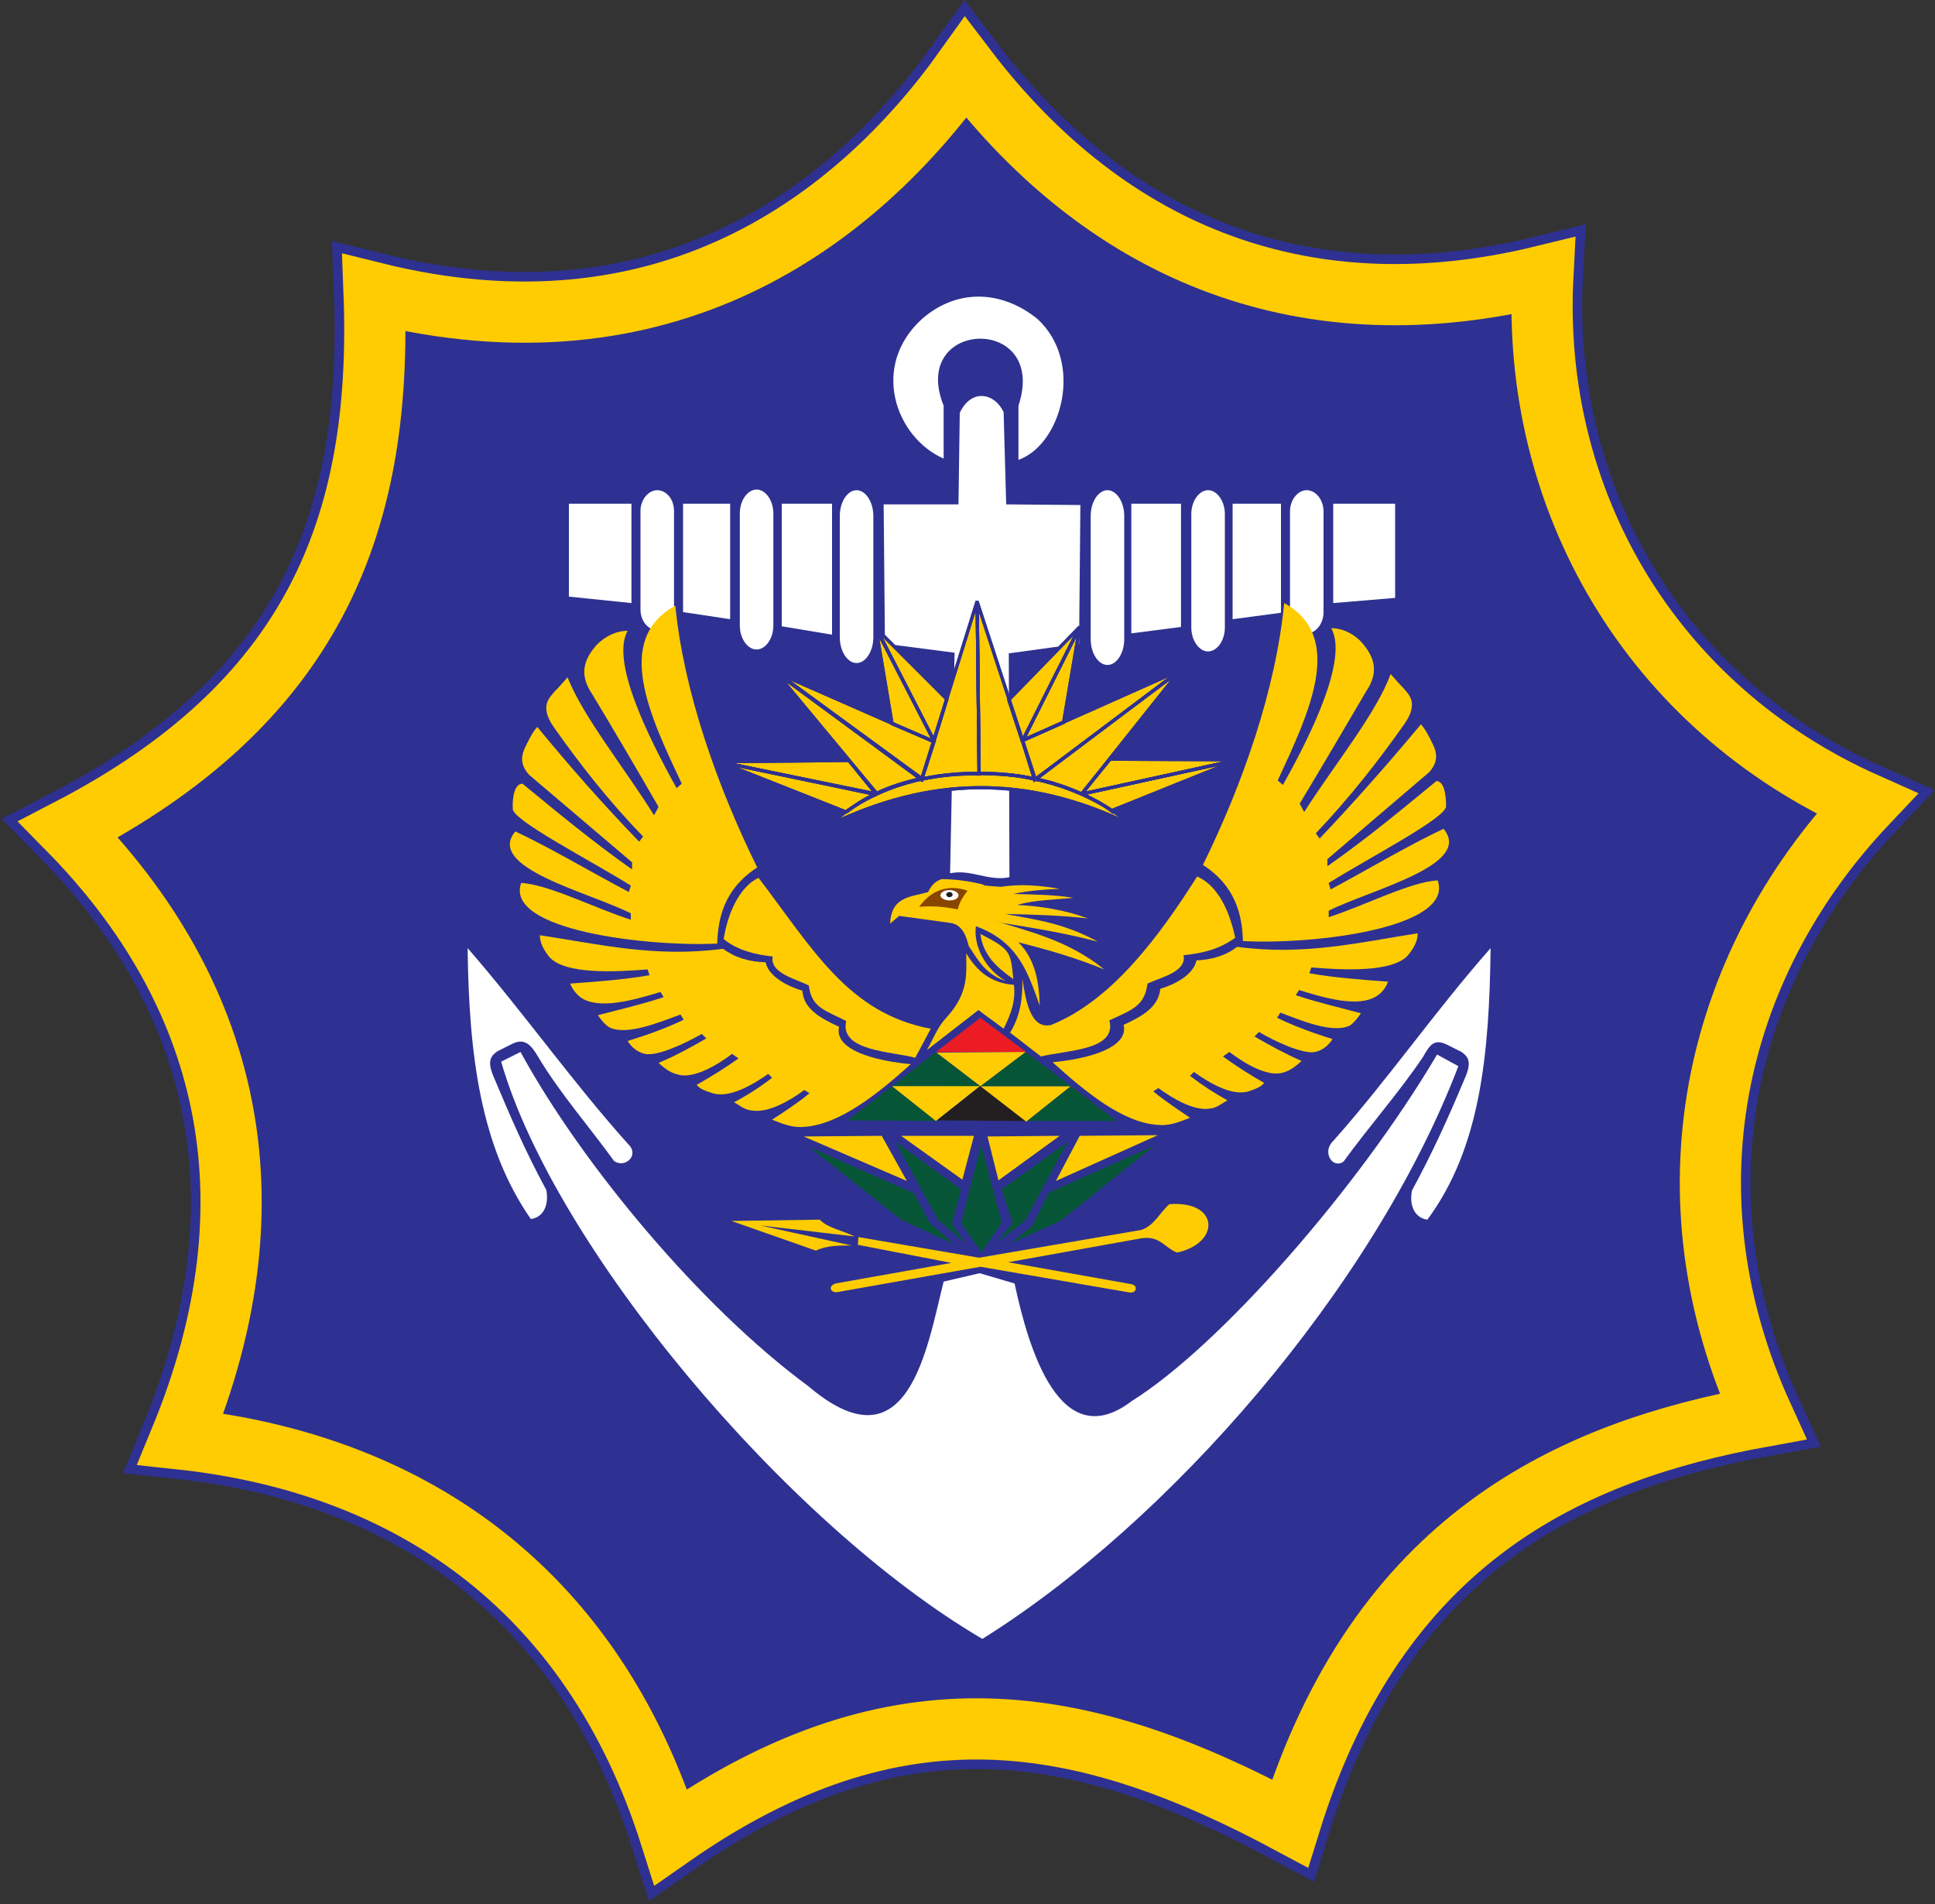 <?xml version="1.0" encoding="UTF-8" standalone="no"?>
<svg
   xmlns:dc="http://purl.org/dc/elements/1.1/"
   xmlns:cc="http://creativecommons.org/ns#"
   xmlns:rdf="http://www.w3.org/1999/02/22-rdf-syntax-ns#"
   xmlns:svg="http://www.w3.org/2000/svg"
   xmlns="http://www.w3.org/2000/svg"
   xmlns:sodipodi="http://sodipodi.sourceforge.net/DTD/sodipodi-0.dtd"
   xmlns:inkscape="http://www.inkscape.org/namespaces/inkscape"
   inkscape:version="1.0 (4035a4fb49, 2020-05-01)"
   sodipodi:docname="Emblem_of_the_South_African_Navy.svg"
   xml:space="preserve"
   style="enable-background:new 0 0 300 295.2;"
   viewBox="0 0 300 295.2"
   height="295.2"
   wide="300"
   id="Layer_1"
   version="1.1"><rect x="0" y="0" width="300" height="295.2" fill="#333333" stroke="none"/><defs
   id="defs235" /><sodipodi:namedview
   inkscape:current-layer="Layer_1"
   inkscape:window-maximized="1"
   inkscape:window-y="-8"
   inkscape:window-x="-8"
   inkscape:cy="133.70824"
   inkscape:cx="150"
   inkscape:zoom="2.8794037"
   showgrid="false"
   id="namedview233"
   inkscape:window-height="1018"
   inkscape:window-width="1920"
   inkscape:pageshadow="2"
   inkscape:pageopacity="0"
   guidetolerance="10"
   gridtolerance="10"
   objecttolerance="10"
   borderopacity="1"
   bordercolor="#666666"
   pagecolor="#ffffff" />
<style
   id="style2"
   type="text/css">
	.st0{fill:#2E3191;stroke:#2E3191;stroke-width:12.443}
	.st1{fill:none;stroke:#FFCC02;stroke-width:9.489;stroke-miterlimit:2.613;}
	.st2{fill:#FFFFFF;}
	.st3{fill:#EC1C24;}
	.st4{fill:#075537;}
	.st5{fill:#231F20;}
	.st6{fill:#FFCC02;}
	.st7{fill:#894600;}
	.st8{fill:none;}
	.st9{fill:none;stroke:#2E3191;stroke-width:0.5;stroke-miterlimit:2.613;}
</style>
<g
   id="g230">
	<path
   id="path4"
   d="m 58,45.4 c 45,11.2 74.6,-10.9 91.7,-34.9 22.5,29.6 53.5,41.1 89.5,32.3 -1.8,34.5 16.5,66.8 50.2,81.8 -24.2,25.6 -31.6,61.1 -16.1,95 -29.8,5.4 -59.6,18.9 -73.3,63.1 -32.1,-17.2 -60.8,-22.5 -96,2.1 C 91.5,245.3 62.4,226.8 28,223.1 43.5,185.5 35.1,153.5 10.6,128.6 48,109.2 59.4,82.1 58,45.4 Z"
   class="st0" />
	<path
   id="path6"
   d="m 58,45.4 c 45,11.2 74.6,-10.9 91.7,-34.9 22.5,29.6 53.5,41.1 89.5,32.3 -1.8,34.5 16.5,66.8 50.2,81.8 -24.2,25.6 -31.6,61.1 -16.1,95 -29.8,5.4 -59.6,18.9 -73.3,63.1 -32.1,-17.2 -60.8,-22.5 -96,2.1 C 91.5,245.3 62.4,226.8 28,223.1 43.5,185.5 35.1,153.5 10.6,128.6 48,109.2 59.4,82.1 58,45.4 Z"
   class="st1" />
	<path
   id="path8"
   d="m 156,78.2 -0.4,-14.3 c -1.4,-3 -5,-3.7 -6.8,0.1 l -0.2,14.2 H 137 l 0.2,21.6 10.8,1.4 -0.7,34.2 c 3.2,-0.7 6,1.3 9.2,0.6 l -0.1,-34.7 10.9,-1.5 0.2,-21.5 z"
   class="st2" />
	<path
   id="path10"
   d="m 99.3,94.5 c 0,1.8 1.2,3.2 2.6,3.2 1.4,0 2.6,-1.5 2.6,-3.2 V 79.2 c 0,-1.8 -1.2,-3.2 -2.6,-3.2 -1.4,0 -2.6,1.5 -2.6,3.2 z"
   class="st2" />
	<path
   id="path12"
   d="m 114.7,97 c 0,2 1.2,3.7 2.6,3.7 1.4,0 2.6,-1.7 2.6,-3.7 V 79.6 c 0,-2 -1.2,-3.7 -2.6,-3.7 -1.4,0 -2.6,1.7 -2.6,3.7 z"
   class="st2" />
	<path
   id="path14"
   d="m 130.2,98.8 c 0,2.2 1.2,4 2.6,4 1.4,0 2.6,-1.8 2.6,-4 V 80 c 0,-2.2 -1.2,-4 -2.6,-4 -1.4,0 -2.6,1.8 -2.6,4 z"
   class="st2" />
	<path
   id="path16"
   d="m 169.1,99.1 c 0,2.2 1.2,4 2.6,4 1.4,0 2.6,-1.8 2.6,-4 V 80 c 0,-2.2 -1.2,-4 -2.6,-4 -1.4,0 -2.6,1.8 -2.6,4 z"
   class="st2" />
	<path
   id="path18"
   d="m 184.7,97.3 c 0,2 1.2,3.7 2.6,3.7 1.4,0 2.6,-1.7 2.6,-3.7 V 79.7 c 0,-2 -1.2,-3.7 -2.6,-3.7 -1.4,0 -2.6,1.7 -2.6,3.7 z"
   class="st2" />
	<path
   id="path20"
   d="m 200,94.9 c 0,1.8 1.2,3.3 2.6,3.3 1.4,0 2.6,-1.5 2.6,-3.3 V 79.3 c 0,-1.8 -1.2,-3.3 -2.6,-3.3 -1.4,0 -2.6,1.5 -2.6,3.3 z"
   class="st2" />
	<path
   id="path22"
   d="m 146.3,71.1 v -8.2 c -5.4,-13.5 16.3,-14.2 11.6,0 v 8.4 c 6.7,-2.4 10.2,-15.1 3,-21.8 -5.1,-4.2 -12.1,-5.1 -17.9,-0.1 -8.1,7.3 -4.2,18.4 3.3,21.7"
   class="st2" />
	<polygon
   id="polygon24"
   points="129,78.1 121.2,78.1 121.2,97.1 129,98.4 "
   class="st2" />
	<polygon
   id="polygon26"
   points="113.2,78.1 105.9,78.1 105.9,94.9 113.2,96 "
   class="st2" />
	<polygon
   id="polygon28"
   points="97.9,78.1 88.2,78.1 88.2,92.5 97.9,93.5 "
   class="st2" />
	<polygon
   id="polygon30"
   points="183.1,78.1 175.4,78.1 175.4,98.2 183.1,97.2 "
   class="st2" />
	<polygon
   id="polygon32"
   points="198.6,78.1 191.1,78.1 191.1,96 198.6,95 "
   class="st2" />
	<polygon
   id="polygon34"
   points="216.3,78.1 206.7,78.1 206.7,93.5 216.3,92.7 "
   class="st2" />
	<path
   id="path36"
   d="m 146.3,198.7 c -2.6,10.4 -5.5,29.4 -21,16.2 -16.7,-12.3 -35.1,-34.4 -44.6,-51.8 l -3,1.5 c 8.2,28.6 44.1,71.6 74.6,89.5 28.7,-17.9 60.6,-54.2 73.8,-88.8 l -3.3,-1.8 c -12.2,20.7 -33.7,45.2 -47.3,53.7 -11.1,8.5 -16,-7.9 -18.2,-18.2 l -5.4,-1.6 z"
   class="st2" />
	<path
   id="path38"
   d="m 231.1,147 c -8.8,10 -15.7,20.1 -24.4,29.9 -1.8,1.7 -0.1,4.4 1.6,3.2 3.9,-5.4 8.6,-10.7 12.3,-16.2 1,-1.7 1.6,-2.9 3.6,-2 l 2.4,1.2 c 1.1,0.8 1.6,1.6 0.5,4.1 -2.6,6.2 -5,11.5 -8.2,17.4 -0.5,2.8 0.8,4.3 2.4,4.5 8.2,-11.1 9.6,-25.5 9.8,-42.1"
   class="st2" />
	<path
   id="path40"
   d="m 72.5,147 c 8.7,10 16.2,20.7 24.9,30.4 1.8,1.7 -0.5,3.8 -2.2,2.6 -3.9,-5.4 -8.4,-10.5 -11.8,-16.2 -1,-1.7 -2,-2.9 -3.9,-2 l -2.4,1.2 c -1.1,0.8 -1.6,1.6 -0.5,4.1 2.6,6.2 4.9,11.5 8.1,17.4 0.5,2.8 -0.8,4.3 -2.4,4.5 -7.8,-11.2 -9.6,-25.4 -9.8,-42"
   class="st2" />
	<polygon
   id="polygon42"
   points="159.1,163.1 152,157.8 145.1,163.1 "
   class="st3" />
	<polygon
   id="polygon44"
   points="152.1,168.5 145.1,163.1 138.3,168.4 "
   class="st4" />
	<polygon
   id="polygon46"
   points="145.2,173.8 138.3,168.4 131.4,173.7 "
   class="st4" />
	<polygon
   id="polygon48"
   points="159,173.8 152,168.4 145.2,173.7 "
   class="st5" />
	<polygon
   id="polygon50"
   points="173.1,173.8 166.1,168.4 159.2,173.8 "
   class="st4" />
	<polygon
   id="polygon52"
   points="151.9,168.4 145.1,173.8 138.3,168.4 "
   class="st6" />
	<polygon
   id="polygon54"
   points="166,168.4 159.1,173.9 152,168.4 "
   class="st6" />
	<polygon
   id="polygon56"
   points="166.1,168.4 159,163.1 152,168.4 "
   class="st4" />
	<polygon
   id="polygon58"
   points="159,163.1 152,168.4 145.2,163.2 "
   class="st6" />
	<polygon
   id="polygon60"
   points="140.6,183.1 124.6,176.2 136.7,176.1 "
   class="st6" />
	<polygon
   id="polygon62"
   points="149.2,182.9 139.7,176.1 151,176.1 "
   class="st6" />
	<polygon
   id="polygon64"
   points="154.8,183 153.1,176.2 164.3,176.1 "
   class="st6" />
	<polygon
   id="polygon66"
   points="163.7,183.1 167.4,176.1 179.5,176 "
   class="st6" />
	<polygon
   id="polygon68"
   points="152.2,194.2 149,189.7 152.1,177.5 155.3,189.5 "
   class="st4" />
	<polygon
   id="polygon70"
   points="157,189.6 154.6,192.6 158.9,189.3 165.5,177.1 155.3,184.4 "
   class="st4" />
	<polygon
   id="polygon72"
   points="160,190.1 156.6,192.8 164.4,189.3 179,177.6 162.6,184.9 "
   class="st4" />
	<polygon
   id="polygon74"
   points="147.6,189.7 149.7,192.8 145.4,189.1 138.8,177 149,184.4 "
   class="st4" />
	<polygon
   id="polygon76"
   points="144.1,189.5 147.9,192.9 139.7,189.1 125.4,177.8 141.7,185 "
   class="st4" />
	<path
   id="path78"
   d="m 127.1,189.1 -13.7,0.2 13.1,4.6 c 1.6,-0.8 3.6,-0.8 5.5,-0.8 l -14.1,-3.1 14.6,1.7 c -1.8,-0.9 -4.2,-1.3 -5.4,-2.6"
   class="st6" />
	<path
   id="path80"
   d="m 151.8,195 -18.7,-3.2 -0.1,1.2 14.5,2.8 -18,3.2 c -1.3,0.5 -0.6,1.6 0.5,1.3 l 22,-3.9 23.2,4 c 1,0.1 1.3,-1.1 0.2,-1.3 l -19.1,-3.4 20.6,-3.7 c 2.9,-0.5 3.7,1.5 5.6,2.2 6.8,-1.5 6.5,-8.1 -1.2,-7.5 -1.5,1.3 -2.4,3.4 -4.4,4 z"
   class="st6" />
	<path
   id="path82"
   d="m 153.4,142.5 c 1.4,-1.8 1.3,-4.2 -1.1,-5.4 -2.2,-0.5 -4.2,-0.8 -6.3,-0.8 -1,0.3 -1.7,1.1 -2.1,2 -2.6,0.8 -5.7,0.6 -5.9,4.9 l 1.4,-1.2 8,1.1 c 1.8,0.3 2.4,2 2.8,3.6 1.6,2.4 2.6,4.3 5.7,5.4 -3.2,-1.9 -5,-5.5 -4.6,-8.5 6.5,2.4 8,7 9.9,12.3 -0.1,-3.4 -0.6,-7.1 -3.3,-9.8 4.4,1.1 8.9,2.4 13.3,4.2 -5.7,-4.6 -11.8,-5.9 -17.8,-7.8"
   class="st6" />
	<path
   id="path84"
   d="m 148.5,141 c 0.2,-1.1 0.9,-2.1 1.5,-2.9 -3.1,-1.1 -5.7,0 -7.5,2.5 2.1,-0.2 4,0 6,0.4"
   class="st7" />
	<path
   id="path86"
   d="m 147.2,138 c 0.8,0 1.4,0.4 1.4,0.8 0,0.5 -0.6,0.8 -1.4,0.8 -0.8,0 -1.4,-0.4 -1.4,-0.8 0,-0.4 0.6,-0.8 1.4,-0.8"
   class="st2" />
	<path
   id="path88"
   d="m 147.2,138.3 c 0.3,0 0.5,0.2 0.5,0.4 0,0.2 -0.2,0.4 -0.5,0.4 -0.3,0 -0.5,-0.2 -0.5,-0.4 0,-0.2 0.2,-0.4 0.5,-0.4"
   class="st5" />
	<path
   id="path90"
   d="m 152.6,137.3 2.6,0.2 c 3,-0.5 6.1,-0.2 9.1,0.3 -2.3,0.1 -5,0.3 -7.2,0.8 3.1,0.1 6.3,0.1 9.3,0.6 -2.9,0.3 -5.9,0.3 -8.7,1.1 3.7,0.2 7.5,0.8 11,2.1 -4.3,-0.5 -8.6,-0.6 -12.9,-0.7 5,0.9 9.3,1.5 14.4,4.3 -4.9,-1.3 -9.8,-2.1 -14.8,-2.9 l -2.1,-0.5 c 1.2,-1.7 1.4,-3.4 -0.7,-5.3"
   class="st6" />
	<path
   id="path92"
   d="m 152,144.8 c 0.4,3.2 2.4,5.1 5.1,7 -0.4,-4.2 -0.4,-4.6 -5.1,-7"
   class="st6" />
	<path
   id="path94"
   d="m 157.2,152.7 c -3.6,-0.3 -5.7,-2.1 -7.4,-4.9 0,3 0.5,6.1 -3.1,10 -1.4,1.5 -2,3.3 -3,5 l 8,-6.2 c 1.3,1 2.6,1.9 3.9,2.9 1.1,-2.2 1.9,-4.3 1.6,-6.8"
   class="st6" />
	<path
   id="path96"
   d="m 158.5,151.7 c 0.1,3.2 -0.4,6 -1.9,8.4 1.6,1.2 3.2,2.5 4.8,3.7 3.9,-1 11.8,-0.9 10.6,-5.6 3.4,-1.6 5.5,-2.2 5.9,-5.7 2.1,-1 6.1,-1.8 5.6,-4.4 2.9,-0.3 5.5,-0.9 8,-2.7 -0.8,-3.9 -2.6,-8.1 -5.9,-9.5 -5.9,9.3 -13.2,19.2 -22.6,23 -3.3,0.8 -4,-4 -4.5,-7.2"
   class="st6" />
	<path
   id="path98"
   d="m 144.3,159.5 -2.4,4.5 c -3.6,-1 -11.8,-1 -10.7,-5.7 -3.1,-1.6 -5.4,-2 -5.8,-5.5 -1.9,-1 -6.1,-1.9 -5.6,-4.5 -2.6,-0.3 -5.4,-0.9 -7.6,-2.7 0.6,-3.9 2.4,-8.1 5.4,-9.5 8.4,11 13.9,21 26.7,23.4"
   class="st6" />
	<path
   id="path100"
   d="m 111.2,146.3 c 0.1,-4.1 1.2,-8.6 6.2,-11.8 -6.2,-12.6 -11.4,-27.3 -12.7,-40.6 -9.7,5.3 -3.8,17.4 1,27.6 l -0.8,0.7 c -4.6,-8.3 -10.2,-19.7 -7.6,-24.4 -1.8,0 -3.6,0.9 -4.9,2.3 -1.8,2.1 -2.7,4.4 -0.6,7.5 3.5,5.8 6.9,11.6 10.3,17.5 l -0.7,1.3 C 97,119.3 90.3,111 88,105 c -0.6,0.7 -1.4,1.6 -2,2.2 -0.7,0.9 -2.5,2.2 -0.1,5.6 4.1,5.8 8.4,11.3 13.8,16.9 l -0.6,0.8 c -5.6,-5.8 -10.8,-11.7 -15.8,-17.8 -0.8,0.9 -1.3,2 -1.9,3.2 -0.5,1.1 -0.9,2.5 0.6,4.2 l 16,13.6 v 1.1 c -6.1,-4.3 -11.4,-8.7 -17,-13.3 -1.1,0 -1.6,1.8 -1.5,3.9 0,1.8 11.7,7.8 18.3,11.9 l -0.3,1 c -5.9,-3.1 -11.7,-6.6 -17.6,-9.4 -4.7,5.6 11.3,9.4 17.9,12.7 v 1 c -5.6,-1.8 -12.8,-5.5 -17,-5.7 -2.6,7.3 19.4,9.9 30.4,9.4"
   class="st6" />
	<path
   id="path102"
   d="m 192.7,145.9 c -0.1,-4.1 -1.2,-8.6 -6.2,-11.8 6.2,-12.6 11.3,-27.2 12.6,-40.6 9.6,5.3 3.7,17.3 -1,27.5 l 0.8,0.7 c 4.6,-8.2 10.1,-19.6 7.5,-24.3 1.8,0 3.6,0.9 4.8,2.3 1.8,2.1 2.7,4.4 0.6,7.5 -3.4,5.8 -6.8,11.6 -10.3,17.4 l 0.7,1.3 c 4.5,-7.1 11.2,-15.3 13.4,-21.4 0.6,0.7 1.4,1.6 2,2.2 0.7,0.9 2.5,2.2 0.1,5.6 -4.1,5.8 -8.3,11.2 -13.7,16.9 l 0.6,0.8 c 5.5,-5.8 10.7,-11.7 15.7,-17.7 0.8,0.9 1.3,2 1.9,3.2 0.5,1.1 0.9,2.5 -0.6,4.2 l -15.8,13.5 v 1.1 c 6,-4.2 11.3,-8.6 16.9,-13.2 1.1,0 1.5,1.8 1.5,3.9 0,1.8 -11.6,7.8 -18.2,11.9 l 0.3,1 c 5.8,-3.1 11.6,-6.6 17.5,-9.4 4.7,5.6 -11.2,9.4 -17.8,12.7 v 1 c 5.6,-1.8 12.7,-5.5 16.9,-5.7 2.6,7.4 -19.3,10 -30.2,9.4"
   class="st6" />
	<path
   id="path104"
   d="m 112.1,147.1 c -10.5,1.4 -19.2,-0.7 -28.4,-2.1 0,1.2 0.6,2.3 1.5,3.4 2.4,2.7 10.2,2.3 15.2,1.9 l 0.3,0.9 c -4.1,0.7 -8.2,1 -12.3,1.3 0.3,0.8 0.9,1.6 1.7,2.2 2.9,1.9 8.3,0.3 12.3,-0.9 l 0.5,0.8 c -3.3,1.1 -6.8,1.9 -10.2,2.8 0.5,0.7 1,1.4 1.8,1.9 2.7,1.3 7.7,-0.8 11,-2 l 0.5,0.8 c -2.9,1.4 -5.8,2.4 -8.7,3.3 0.6,0.9 1.4,1.7 2.7,2 1.9,0.4 6.2,-1.6 8.8,-3.1 l 0.7,0.7 c -2.4,1.4 -4.8,2.7 -7.4,3.8 0.8,0.7 1.7,1.5 3,1.8 2.3,0.7 5.9,-1.3 8.4,-3.2 l 1,0.7 c -2.1,1.5 -4.2,2.8 -6.5,4.1 0.6,0.7 1.3,0.9 2.5,1.3 2.6,0.8 6.2,-1.3 8.6,-3 l 0.6,0.6 c -1.8,1.4 -3.8,2.7 -5.9,3.8 1.1,0.6 1.6,1.2 3,1.3 2.4,0.3 5.6,-1.5 7.9,-3.2 l 0.8,0.5 c -1.8,1.5 -3.8,2.8 -5.8,4.1 1.8,0.7 3.2,1.3 5.1,1.1 5.4,-0.4 11.3,-5.1 16.4,-9.7 -7.9,-0.8 -11.8,-3 -11.1,-5.8 -2.8,-1.3 -5.5,-2.7 -5.7,-5.6 -2.7,-0.8 -5.3,-2.4 -5.7,-4.4 -2.6,-0.1 -4.7,-0.7 -6.6,-2.1"
   class="st6" />
	<path
   id="path106"
   d="m 191.8,146.8 c 10.4,1.4 19,-0.7 28,-2.1 0,1.2 -0.6,2.3 -1.5,3.4 -2.4,2.7 -10,2.3 -15,1.9 l -0.3,0.9 c 4,0.7 8.1,1 12.2,1.3 -0.3,0.8 -0.8,1.6 -1.7,2.2 -2.9,1.9 -8.2,0.3 -12.1,-0.9 l -0.5,0.8 c 3.3,1.1 6.7,1.9 10.1,2.8 -0.5,0.7 -1,1.4 -1.7,1.9 -2.7,1.3 -7.6,-0.8 -10.8,-2 l -0.5,0.8 c 2.9,1.4 5.7,2.4 8.6,3.3 -0.6,0.9 -1.4,1.7 -2.7,2 -1.8,0.4 -6.2,-1.6 -8.7,-3.1 l -0.7,0.7 c 2.4,1.4 4.8,2.7 7.3,3.8 -0.8,0.7 -1.7,1.5 -2.9,1.8 -2.3,0.7 -5.8,-1.3 -8.3,-3.2 l -1,0.7 c 2.1,1.5 4.1,2.8 6.4,4.1 -0.6,0.7 -1.3,0.9 -2.4,1.3 -2.6,0.8 -6.1,-1.3 -8.5,-3 l -0.6,0.6 c 1.8,1.4 3.8,2.7 5.8,3.8 -1.1,0.6 -1.6,1.2 -2.9,1.3 -2.3,0.3 -5.5,-1.5 -7.8,-3.2 l -0.8,0.5 c 1.8,1.5 3.8,2.8 5.7,4.1 -1.8,0.7 -3.2,1.3 -5.1,1.1 -5.4,-0.4 -11.1,-5.1 -16.2,-9.7 7.8,-0.8 11.7,-3 11,-5.8 2.8,-1.3 5.4,-2.7 5.7,-5.6 2.7,-0.8 5.2,-2.4 5.6,-4.4 2.3,-0.1 4.5,-0.7 6.3,-2.1"
   class="st6" />
	<polygon
   id="polygon108"
   points="144.9,115 135.8,97.3 138.3,112.2 "
   class="st6" />
	<polygon
   id="polygon110"
   points="144.9,115 135.8,97.3 138.3,112.2 "
   class="st8" />
	<polygon
   id="polygon112"
   points="158.5,114.9 167.4,97.2 156.4,108.5 "
   class="st6" />
	<polygon
   id="polygon114"
   points="158.5,114.9 167.4,97.2 156.4,108.5 "
   class="st8" />
	<polygon
   id="polygon116"
   points="158.6,114.8 164.9,112 167.4,97.2 "
   class="st6" />
	<polygon
   id="polygon118"
   points="158.6,114.8 164.9,112 167.4,97.2 "
   class="st8" />
	<path
   id="path120"
   d="m 131.2,125.9 -19.7,-7.8 24.4,5 c -1.7,0.6 -3.2,1.7 -4.7,2.8 z"
   class="st6" />
	<path
   id="path122"
   d="m 131.2,125.9 -19.7,-7.8 24.4,5 c -1.7,0.6 -3.2,1.7 -4.7,2.8 z"
   class="st8" />
	<polygon
   id="polygon124"
   points="135.9,123.2 111.5,118.1 131.6,117.9 "
   class="st6" />
	<polygon
   id="polygon126"
   points="135.9,123.2 111.5,118.1 131.6,117.9 "
   class="st8" />
	<path
   id="path128"
   d="m 120.2,104.1 15.7,18.9 c 2.3,-1.1 4.7,-1.8 7,-2.3 z"
   class="st6" />
	<path
   id="path130"
   d="m 120.2,104.1 15.7,18.9 c 2.3,-1.1 4.7,-1.8 7,-2.3 z"
   class="st8" />
	<polygon
   id="polygon132"
   points="144.8,114.9 146.8,108.4 135.8,97.4 "
   class="st6" />
	<polygon
   id="polygon134"
   points="144.8,114.9 146.8,108.4 135.8,97.4 "
   class="st8" />
	<path
   id="path136"
   d="m 160.5,120.8 -9,-27.5 0.3,26.6 c 3.1,0.1 5.9,0.2 8.7,0.9 z"
   class="st6" />
	<path
   id="path138"
   d="m 160.5,120.8 -9,-27.5 0.3,26.6 c 3.1,0.1 5.9,0.2 8.7,0.9 z"
   class="st8" />
	<polygon
   id="polygon140"
   points="160.4,120.9 183.2,103.8 158.5,114.8 "
   class="st6" />
	<polygon
   id="polygon142"
   points="160.4,120.9 183.2,103.8 158.5,114.8 "
   class="st8" />
	<polygon
   id="polygon144"
   points="142.9,120.9 144.8,115 120.2,104.2 "
   class="st6" />
	<polygon
   id="polygon146"
   points="142.9,120.9 144.8,115 120.2,104.2 "
   class="st8" />
	<path
   id="path148"
   d="m 151.5,93.2 -8.6,27.6 c 2.9,-0.6 5.9,-0.9 8.9,-0.8 z"
   class="st6" />
	<path
   id="path150"
   d="m 151.5,93.2 -8.6,27.6 c 2.9,-0.6 5.9,-0.9 8.9,-0.8 z"
   class="st8" />
	<path
   id="path152"
   d="m 167.7,123.1 15.3,-19.2 -22.4,16.9 c 2.3,0.4 4.9,1.3 7.1,2.3 z"
   class="st6" />
	<path
   id="path154"
   d="m 167.7,123.1 15.3,-19.2 -22.4,16.9 c 2.3,0.4 4.9,1.3 7.1,2.3 z"
   class="st8" />
	<path
   id="path156"
   d="m 172.3,125.7 19.6,-7.9 -24.1,5.3 c 1.6,0.8 3.1,1.5 4.5,2.6 z"
   class="st6" />
	<path
   id="path158"
   d="m 172.3,125.7 19.6,-7.9 -24.1,5.3 c 1.6,0.8 3.1,1.5 4.5,2.6 z"
   class="st8" />
	<polygon
   id="polygon160"
   points="167.7,123.1 172.1,117.7 192.1,117.8 "
   class="st6" />
	<polygon
   id="polygon162"
   points="167.7,123.1 172.1,117.7 192.1,117.8 "
   class="st8" />
	<path
   id="path164"
   d="m 128.6,127.9 c 5.9,-5.3 14.1,-8.1 23.2,-8 8.9,-0.1 17.6,2.9 23.6,8 -16.4,-8 -31.4,-7.4 -46.8,0 z"
   class="st6" />
	<path
   id="path166"
   d="m 128.6,127.9 c 5.9,-5.3 14.1,-8.1 23.2,-8 8.9,-0.1 17.6,2.9 23.6,8 -16.4,-8 -31.4,-7.4 -46.8,0 z"
   class="st8" />
	<g
   id="g228">
		<polygon
   id="polygon168"
   points="144.9,115 135.8,97.3 138.3,112.2 "
   class="st9" />
		<polygon
   id="polygon170"
   points="144.9,115 135.8,97.3 138.3,112.2 "
   class="st9" />
		<polygon
   id="polygon172"
   points="158.5,114.9 167.4,97.2 156.4,108.5 "
   class="st9" />
		<polygon
   id="polygon174"
   points="158.5,114.9 167.4,97.2 156.4,108.5 "
   class="st9" />
		<polygon
   id="polygon176"
   points="158.6,114.8 164.9,112 167.4,97.2 "
   class="st9" />
		<polygon
   id="polygon178"
   points="158.6,114.8 164.9,112 167.4,97.2 "
   class="st9" />
		<path
   id="path180"
   d="m 131.2,125.9 -19.7,-7.8 24.4,5 c -1.7,0.6 -3.2,1.7 -4.7,2.8 z"
   class="st9" />
		<path
   id="path182"
   d="m 131.2,125.9 -19.7,-7.8 24.4,5 c -1.7,0.6 -3.2,1.7 -4.7,2.8 z"
   class="st9" />
		<polygon
   id="polygon184"
   points="135.9,123.2 111.5,118.1 131.6,117.9 "
   class="st9" />
		<polygon
   id="polygon186"
   points="135.9,123.2 111.5,118.1 131.6,117.9 "
   class="st9" />
		<path
   id="path188"
   d="m 120.2,104.1 15.7,18.9 c 2.3,-1.1 4.7,-1.8 7,-2.3 z"
   class="st9" />
		<path
   id="path190"
   d="m 120.2,104.1 15.7,18.9 c 2.3,-1.1 4.7,-1.8 7,-2.3 z"
   class="st9" />
		<polygon
   id="polygon192"
   points="144.8,114.9 146.8,108.4 135.8,97.4 "
   class="st9" />
		<polygon
   id="polygon194"
   points="144.8,114.9 146.8,108.4 135.8,97.4 "
   class="st9" />
		<path
   id="path196"
   d="m 160.5,120.8 -9,-27.5 0.3,26.6 c 3.1,0.1 5.9,0.2 8.7,0.9 z"
   class="st9" />
		<path
   id="path198"
   d="m 160.5,120.8 -9,-27.5 0.3,26.6 c 3.1,0.1 5.9,0.2 8.7,0.9 z"
   class="st9" />
		<polygon
   id="polygon200"
   points="160.4,120.9 183.2,103.8 158.5,114.8 "
   class="st9" />
		<polygon
   id="polygon202"
   points="160.4,120.9 183.2,103.8 158.5,114.8 "
   class="st9" />
		<polygon
   id="polygon204"
   points="142.9,120.9 144.8,115 120.2,104.2 "
   class="st9" />
		<polygon
   id="polygon206"
   points="142.9,120.9 144.8,115 120.2,104.2 "
   class="st9" />
		<path
   id="path208"
   d="m 151.5,93.2 -8.6,27.6 c 2.9,-0.6 5.9,-0.9 8.9,-0.8 z"
   class="st9" />
		<path
   id="path210"
   d="m 151.5,93.2 -8.6,27.6 c 2.9,-0.6 5.9,-0.9 8.9,-0.8 z"
   class="st9" />
		<path
   id="path212"
   d="m 167.7,123.1 15.3,-19.2 -22.4,16.9 c 2.3,0.4 4.9,1.3 7.1,2.3 z"
   class="st9" />
		<path
   id="path214"
   d="m 167.7,123.1 15.3,-19.2 -22.4,16.9 c 2.3,0.4 4.9,1.3 7.1,2.3 z"
   class="st9" />
		<path
   id="path216"
   d="m 172.3,125.7 19.6,-7.9 -24.1,5.3 c 1.6,0.8 3.1,1.5 4.5,2.6 z"
   class="st9" />
		<path
   id="path218"
   d="m 172.3,125.7 19.6,-7.9 -24.1,5.3 c 1.6,0.8 3.1,1.5 4.5,2.6 z"
   class="st9" />
		<polygon
   id="polygon220"
   points="167.7,123.1 172.1,117.7 192.1,117.8 "
   class="st9" />
		<polygon
   id="polygon222"
   points="167.7,123.1 172.1,117.7 192.1,117.8 "
   class="st9" />
		<path
   id="path224"
   d="m 128.6,127.9 c 5.9,-5.3 14.1,-8.1 23.2,-8 8.9,-0.1 17.6,2.9 23.6,8 -16.4,-8 -31.4,-7.4 -46.8,0 z"
   class="st9" />
		<path
   id="path226"
   d="m 128.6,127.9 c 5.9,-5.3 14.1,-8.1 23.2,-8 8.9,-0.1 17.6,2.9 23.6,8 -16.4,-8 -31.4,-7.4 -46.8,0 z"
   class="st9" />
	</g>
</g>
</svg>
